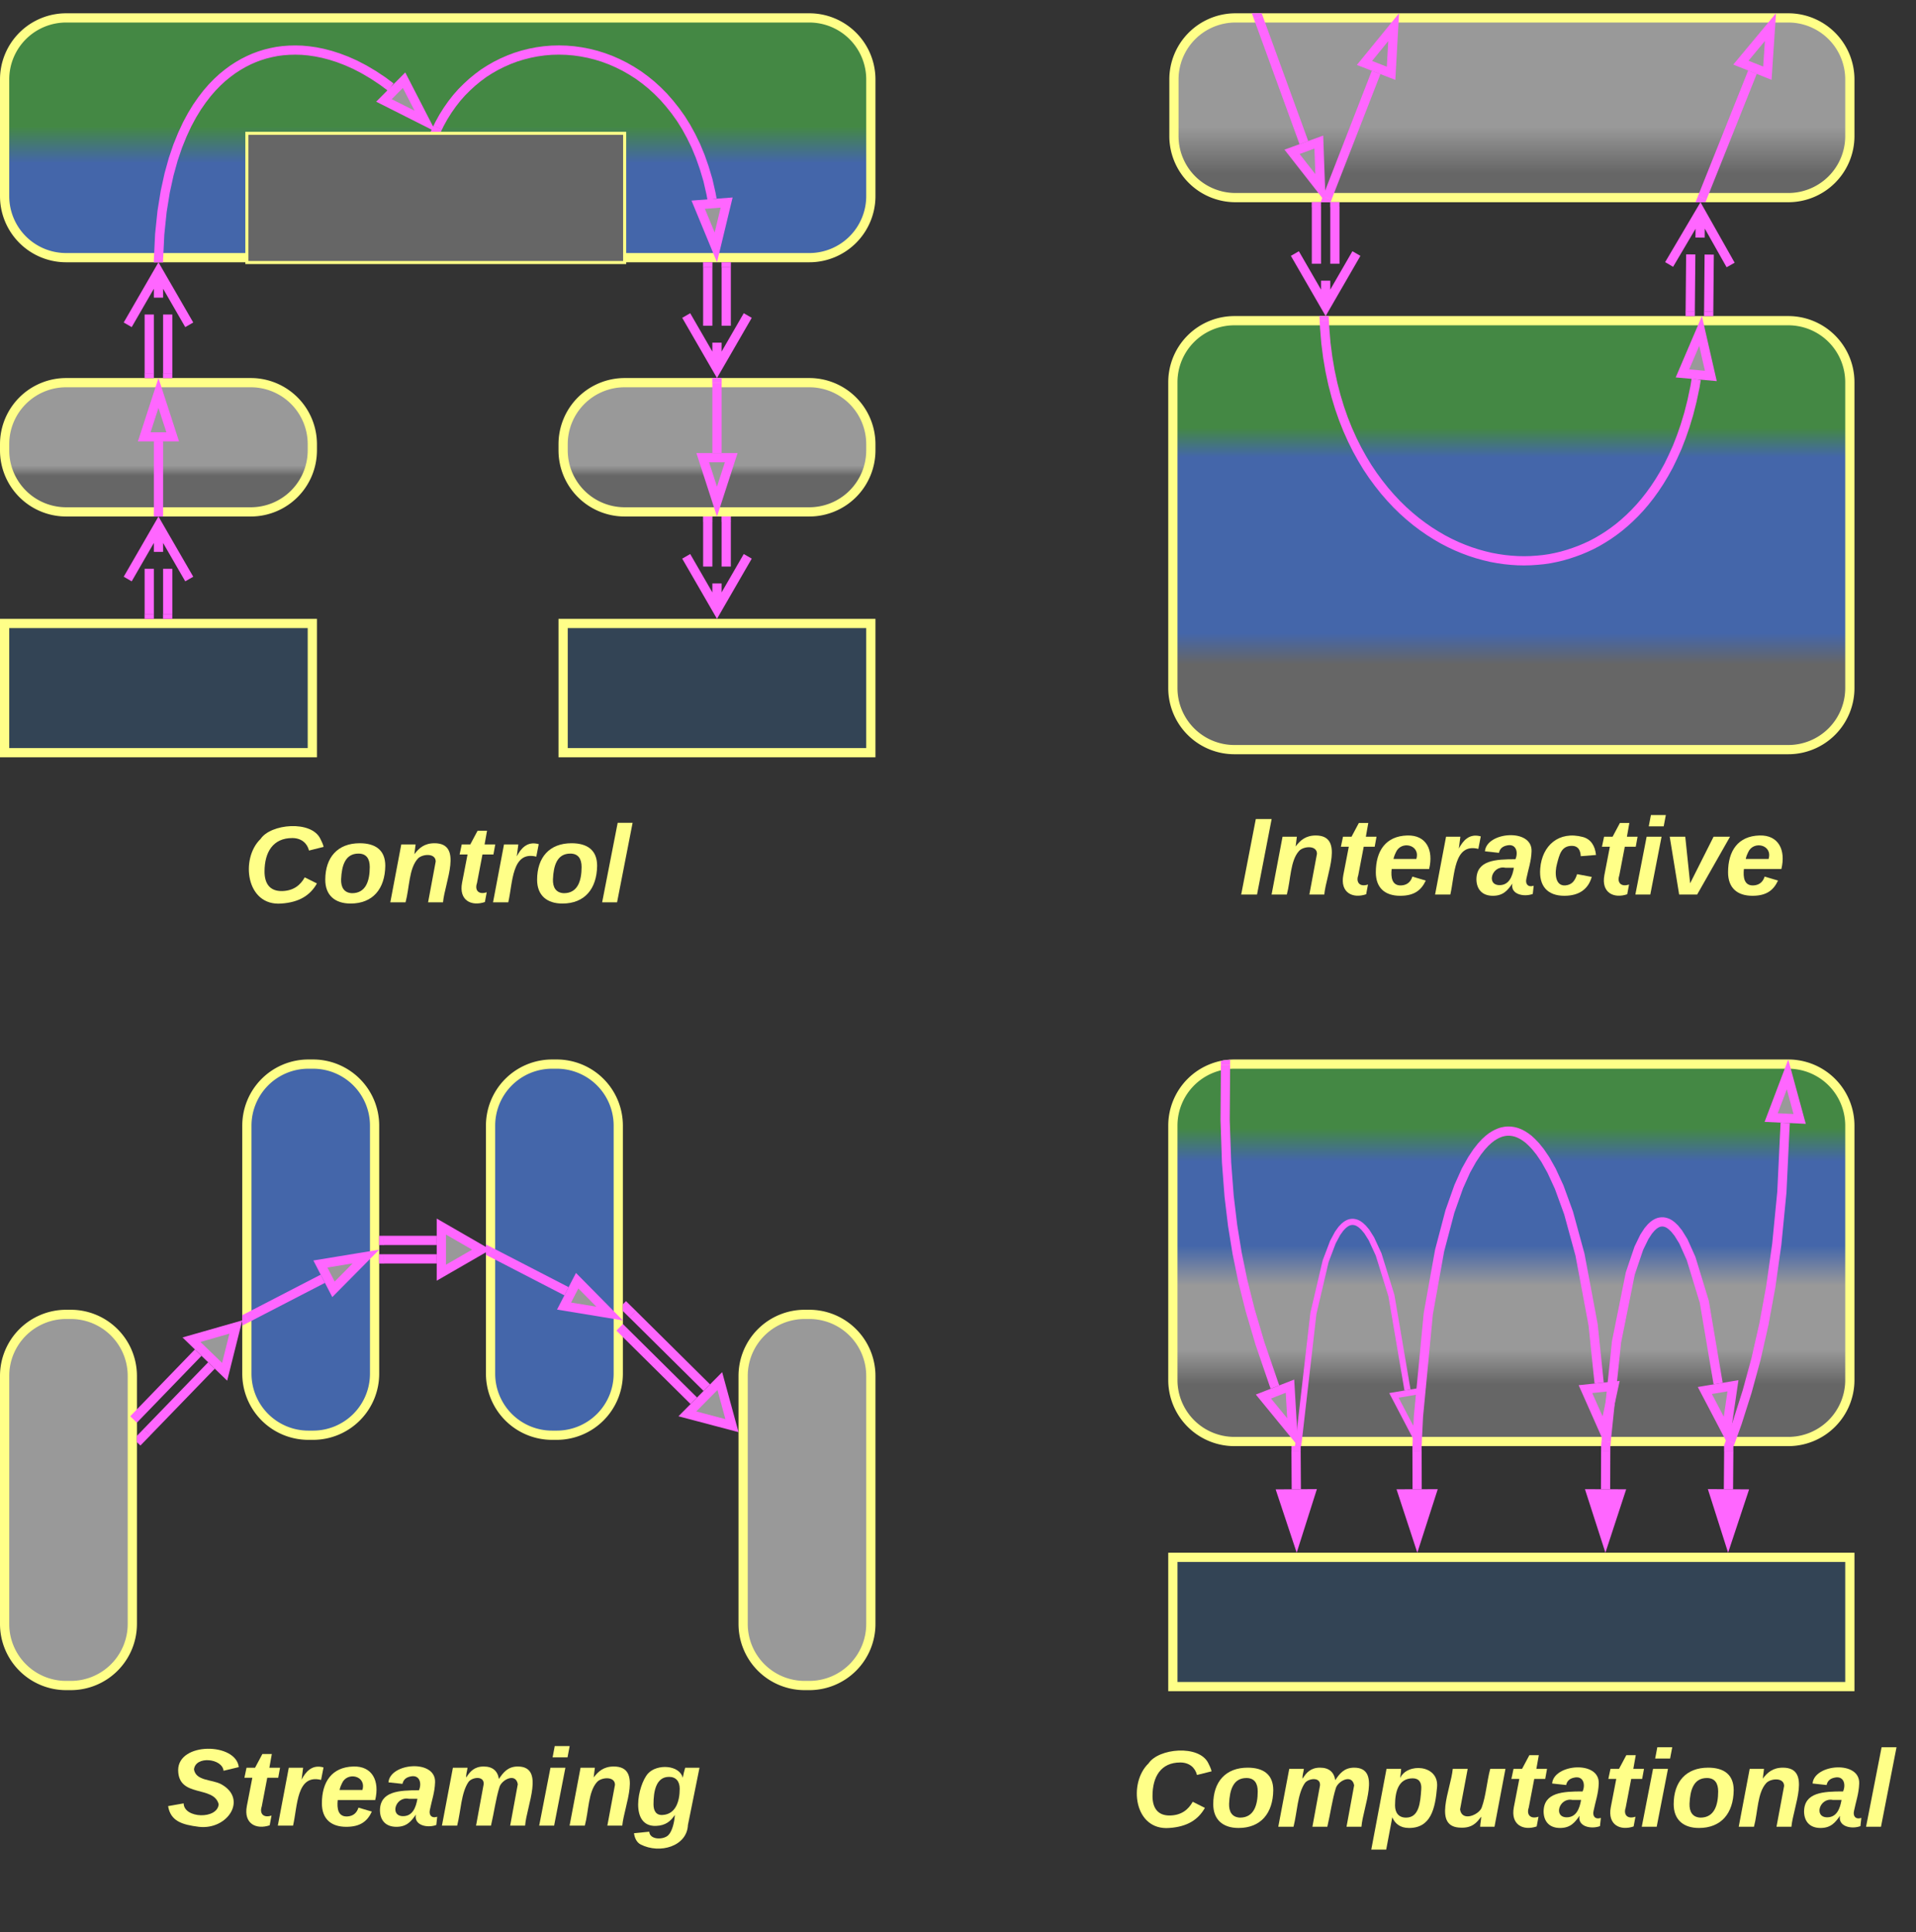 <svg xmlns="http://www.w3.org/2000/svg" xmlns:xlink="http://www.w3.org/1999/xlink" xmlns:lucid="lucid" width="622.65" height="627.94"><rect width="100%" height="100%" fill="#333333" stroke="none"/><g transform="translate(-478.5 -195.681)" lucid:page-tab-id="0_0"><path d="M839.65 748.8a6 6 0 0 1 6-6h248a6 6 0 0 1 6 6v67.32a6 6 0 0 1-6 6h-248a6 6 0 0 1-6-6z" stroke="#ff8" stroke-opacity="0" stroke-width="3" fill="#999" fill-opacity="0"/><use xlink:href="#a" transform="matrix(1,0,0,1,844.654,747.79) translate(1.451 41.569)"/><path d="M480 748.8a6 6 0 0 1 6-6h266.15a6 6 0 0 1 6 6V814a6 6 0 0 1-6 6H486a6 6 0 0 1-6-6z" stroke="#ff8" stroke-opacity="0" stroke-width="3" fill="#999" fill-opacity="0"/><use xlink:href="#b" transform="matrix(1,0,0,1,485,747.79) translate(47.735 41.194)"/><path d="M480 445.3a6 6 0 0 1 6-6h268.8a6 6 0 0 1 6 6v71.07a6 6 0 0 1-6 6H486a6 6 0 0 1-6-6z" stroke="#ff8" stroke-opacity="0" stroke-width="3" fill="#999" fill-opacity="0"/><use xlink:href="#c" transform="matrix(1,0,0,1,485,444.297) translate(72.537 44.632)"/><path d="M880 445.3a6 6 0 0 1 6-6h168a6 6 0 0 1 6 6v67.25a6 6 0 0 1-6 6H886a6 6 0 0 1-6-6z" stroke="#ff8" stroke-opacity="0" stroke-width="3" fill="#999" fill-opacity="0"/><use xlink:href="#d" transform="matrix(1,0,0,1,885,444.297) translate(-3.741 42.111)"/><path d="M480 340.04a20 20 0 0 1 20-20h60a20 20 0 0 1 20 20v2a20 20 0 0 1-20 20h-60a20 20 0 0 1-20-20z" stroke="#ff8" stroke-width="3" fill="url(#e)"/><path d="M480 221.5a20 20 0 0 1 20-20h241.5a20 20 0 0 1 20 20v37.92a20 20 0 0 1-20 20H500a20 20 0 0 1-20-20z" stroke="#ff8" stroke-width="3" fill="url(#f)"/><path d="M480 398.3h100v42H480z" stroke="#ff8" stroke-width="3" fill="#345"/><path d="M533 380.53v14.77M527 380.53v14.77M520 383.86l10-17.32 10 17.32m-10-17.32v8.5" stroke="#f6f" stroke-width="3" fill="none"/><path d="M534.48 396.8h-2.96v-1.54h2.96zM528.48 396.8h-2.96v-1.54h2.96z" stroke="#f6f" stroke-width=".05" fill="#f6f"/><path d="M661.5 340.04a20 20 0 0 1 20-20h60a20 20 0 0 1 20 20v2a20 20 0 0 1-20 20h-60a20 20 0 0 1-20-20z" stroke="#ff8" stroke-width="3" fill="url(#g)"/><path d="M661.5 398.3h100v42h-100z" stroke="#ff8" stroke-width="3" fill="#345"/><path d="M714.5 365.04v14.77M708.5 365.04v14.77" stroke="#f6f" stroke-width="3" fill="none"/><path d="M715.98 365.08H713v-1.54H716zM709.98 365.08H707v-1.54H710z" stroke="#f6f" stroke-width=".05" fill="#f6f"/><path d="M721.5 376.48l-10 17.32-10-17.32m10 17.32v-8.5M533 297.9v19.14M527 297.9v19.14M520 301.24l10-17.32 10 17.32m-10-17.32v8.5" stroke="#f6f" stroke-width="3" fill="none"/><path d="M534.48 318.54h-2.96V317h2.96zM528.48 318.54h-2.96V317h2.96z" stroke="#f6f" stroke-width=".05" fill="#f6f"/><path d="M714.5 282.42v19.13M708.5 282.42v19.13" stroke="#f6f" stroke-width="3" fill="none"/><path d="M715.98 282.46H713v-1.54H716zM709.98 282.46H707v-1.54H710z" stroke="#f6f" stroke-width=".05" fill="#f6f"/><path d="M721.5 298.22l-10 17.32-10-17.32m10 17.32v-8.5" stroke="#f6f" stroke-width="3" fill="none"/><path d="M558.73 239H681.5v42H558.73z" stroke="#ff8" fill="#666"/><path d="M530 339.16v22.88" stroke="#f6f" stroke-width="3" fill="none"/><path d="M530 323.4l4.63 14.26h-9.26z" stroke="#f6f" stroke-width="3" fill="#999"/><path d="M531.48 363.54h-2.96V362h2.96z" stroke="#f6f" stroke-width=".05" fill="#f6f"/><path d="M711.5 342.92v-22.88" stroke="#f6f" stroke-width="3" fill="none"/><path d="M711.5 358.7l-4.63-14.28h9.26z" stroke="#f6f" stroke-width="3" fill="#999"/><path d="M712.98 320.08H710v-1.54H713z" stroke="#f6f" stroke-width=".05" fill="#f6f"/><path d="M605.5 224l-2.56-1.92-3.13-2.08-3-1.77-2.88-1.5-2.77-1.23-2.67-1.02-2.56-.82-2.46-.64-2.36-.48-2.28-.33-2.2-.2-2.13-.06-2.08.05-2 .15-1.95.26-1.9.38-1.87.46-1.82.57-1.8.67-1.75.77-1.74.88-1.73 1-1.7 1.1-1.68 1.24-1.7 1.38-1.66 1.53-1.66 1.7-1.65 1.9-1.64 2.13-1.64 2.36-1.62 2.65-1.6 2.97-1.55 3.34-1.53 3.78-1.45 4.28-1.35 4.88-1.22 5.57-1.04 6.43-.77 7.43-.37 7.66" stroke="#f6f" stroke-width="3" stroke-linejoin="round" fill="none"/><path d="M616.67 235.08l-13.4-6.76 6.54-6.58z" stroke="#f6f" stroke-width="3" fill="#999"/><path d="M531.5 279.4l-.02 1.52h-2.96l.04-1.57z" stroke="#f6f" stroke-width=".05" fill="#f6f"/><path d="M620.77 237.15l.53-1.12 1.28-2.32 1.37-2.18 1.44-2.06 1.52-1.94 1.6-1.82 1.7-1.7 1.74-1.6 1.83-1.5 1.88-1.4 1.97-1.26 2.02-1.16 2.1-1.05 2.14-.94 2.2-.83 2.26-.7 2.3-.58 2.33-.46 2.36-.33 2.4-.2 2.4-.06 2.43.07 2.42.2 2.42.34 2.42.47 2.4.6 2.37.74 2.35.87 2.32 1.02 2.28 1.14 2.23 1.28 2.2 1.4 2.14 1.57 2.1 1.7 2.03 1.86 1.98 2 1.9 2.18 1.86 2.34 1.8 2.52 1.7 2.72 1.6 2.93 1.54 3.16 1.42 3.43 1.3 3.7 1.2 4 1 4.37.35 1.9" stroke="#f6f" stroke-width="3" stroke-linejoin="round" fill="none"/><path d="M622.1 237.75l-.35.75h-3.27l.97-2.03z" stroke="#f6f" stroke-width=".05" fill="#f6f"/><path d="M711.13 276.08l-5.73-13.87 9.24-.7z" stroke="#f6f" stroke-width="3" fill="#999"/><path d="M859.65 319.9a20 20 0 0 1 20-20h180a20 20 0 0 1 20 20v99.4a20 20 0 0 1-20 20h-180a20 20 0 0 1-20-20z" stroke="#ff8" stroke-width="3" fill="url(#h)"/><path d="M860 221.5a20 20 0 0 1 20-20h179.65a20 20 0 0 1 20 20v18.4a20 20 0 0 1-20 20H880a20 20 0 0 1-20-20z" stroke="#ff8" stroke-width="3" fill="url(#i)"/><path d="M912.3 262.9v18.5M906.3 262.9v18.5" stroke="#f6f" stroke-width="3" fill="none"/><path d="M913.76 262.94h-2.95v-1.54h2.96zM907.76 262.94h-2.95v-1.54h2.96z" stroke="#f6f" stroke-width=".05" fill="#f6f"/><path d="M919.3 278.08l-10 17.32-10-17.32m10 17.32v-8.5" stroke="#f6f" stroke-width="3" fill="none"/><path d="M1029.73 318.92l-.4 2.45-.97 4.6-1.07 4.22-1.18 3.9-1.25 3.6-1.3 3.34-1.4 3.1-1.4 2.9-1.48 2.67-1.52 2.52-1.54 2.33-1.57 2.17-1.6 2.03-1.63 1.9-1.66 1.77-1.68 1.65-1.7 1.54-1.73 1.45-1.75 1.33-1.77 1.24-1.8 1.14-1.8 1.06-1.85.97-1.87.87-1.9.8-1.9.7-1.93.64-1.97.57-1.98.47-2 .4-2.05.3-2.06.2-2.08.14-2.1.05-2.13-.04-2.15-.14-2.17-.22-2.17-.32-2.2-.4-2.2-.53-2.24-.62-2.24-.72-2.23-.83-2.24-.93-2.24-1.05-2.23-1.16-2.2-1.28-2.22-1.4-2.16-1.5-2.16-1.63-2.13-1.76-2.1-1.88-2.05-2-2-2.14-1.97-2.27-1.9-2.4-1.86-2.53-1.8-2.68-1.7-2.82-1.65-2.97-1.56-3.13-1.47-3.28-1.38-3.45-1.27-3.63-1.15-3.8-1.04-4-.9-4.2-.75-4.4-.6-4.64-.4-4.88-.13-2.45" stroke="#f6f" stroke-width="3" stroke-linejoin="round" fill="none"/><path d="M1031.14 303.24l3.34 14.62-9.23-.83z" stroke="#f6f" stroke-width="3" fill="#999"/><path d="M910.35 299.87l-2.95.14-.08-1.6h2.96z" stroke="#f6f" stroke-width=".05" fill="#f6f"/><path d="M1033.95 278.42l-.17 18.5M1027.95 278.36l-.17 18.5M1020.92 281.63l10.17-17.23 9.82 17.4m-9.83-17.4l-.1 8.5" stroke="#f6f" stroke-width="3" fill="none"/><path d="M1035.26 296.9l-.02 1.5h-2.95v-1.52zM1029.26 296.85l-.02 1.55h-2.95v-1.58z" stroke="#f6f" stroke-width=".05" fill="#f6f"/><path d="M902.23 242.03l-14.8-40.62" stroke="#f6f" stroke-width="3" fill="none"/><path d="M907.62 256.84l-9.24-11.82 8.7-3.17z" stroke="#f6f" stroke-width="3" fill="#999"/><path d="M888.83 200.94l-2.78 1-.7-1.94h3.13z" stroke="#f6f" stroke-width=".05" fill="#f6f"/><path d="M925.7 219.22L909.82 260" stroke="#f6f" stroke-width="3" fill="none"/><path d="M931.4 204.52l-.84 14.98-8.64-3.36z" stroke="#f6f" stroke-width="3" fill="#999"/><path d="M911.22 260.5l-.35.9h-3.17l.77-1.97z" stroke="#f6f" stroke-width=".05" fill="#f6f"/><path d="M1048 219.15L1031.67 260" stroke="#f6f" stroke-width="3" fill="none"/><path d="M1053.85 204.5l-1 14.97-8.6-3.43z" stroke="#f6f" stroke-width="3" fill="#999"/><path d="M1033.06 260.52l-.36.88h-3.17l.8-1.98z" stroke="#f6f" stroke-width=".05" fill="#f6f"/><path d="M558.73 561.5a20 20 0 0 1 20-20h1.5a20 20 0 0 1 20 20v80.62a20 20 0 0 1-20 20h-1.5a20 20 0 0 1-20-20zM637.92 561.5a20 20 0 0 1 20-20h1.5a20 20 0 0 1 20 20v80.62a20 20 0 0 1-20 20h-1.5a20 20 0 0 1-20-20z" stroke="#ff8" stroke-width="3" fill="#46a"/><path d="M620.43 604.8h-17.2M620.43 598.8h-17.2" stroke="#f6f" stroke-width="3" fill="none"/><path d="M634.92 601.8l-13 7.5v-15z" stroke="#f6f" stroke-width="3" fill="#999"/><path d="M603.27 606.3h-1.54v-2.96h1.54zM603.27 600.3h-1.54v-2.96h1.54z" stroke="#f6f" stroke-width=".05" fill="#f6f"/><path d="M480 642.84a20 20 0 0 1 20-20h1.5a20 20 0 0 1 20 20v80.62a20 20 0 0 1-20 20H500a20 20 0 0 1-20-20z" stroke="#ff8" stroke-width="3" fill="#999"/><path d="M547.22 639.45l-21.02 21.72M542.9 635.28l-21 21.72" stroke="#f6f" stroke-width="3" fill="none"/><path d="M555.14 626.95l-3.64 14.55-10.78-10.43z" stroke="#f6f" stroke-width="3" fill="#999"/><path d="M527.3 662.17l-3.17 3.26-1.13-1.1v-1.98l2.17-2.23z" stroke="#f6f" stroke-width=".05" fill="#f6f"/><path stroke="#f6f" stroke-width=".05" fill="#f6f"/><path d="M720 642.84a20 20 0 0 1 20-20h1.5a20 20 0 0 1 20 20v80.62a20 20 0 0 1-20 20H740a20 20 0 0 1-20-20z" stroke="#ff8" stroke-width="3" fill="#999"/><path d="M703.97 650.92l-24.1-23.87M708.2 646.66l-24.1-23.88" stroke="#f6f" stroke-width="3" fill="none"/><path d="M716.37 659l-14.5-3.83 10.55-10.65z" stroke="#f6f" stroke-width="3" fill="#999"/><path d="M680.94 626.03l-.02.02V626zM685.17 621.76l-2.08 2.1-2.18-2.15v-2.1l1.02-1.03z" stroke="#f6f" stroke-width=".05" fill="#f6f"/><path d="M662.6 615.33l-24.84-12.83" stroke="#f6f" stroke-width="3" fill="none"/><path d="M676.6 622.57l-14.8-2.43 4.26-8.24z" stroke="#f6f" stroke-width="3" fill="#999"/><path d="M638.47 601.2l-1.36 2.63-.68-.36v-3.32z" stroke="#f6f" stroke-width=".05" fill="#f6f"/><path d="M583.4 611.27l-24.84 12.84" stroke="#f6f" stroke-width="3" fill="none"/><path d="M597.42 604.04l-10.55 10.66-4.25-8.23z" stroke="#f6f" stroke-width="3" fill="#999"/><path d="M559.27 625.4l-2.04 1.06v-3.32l.7-.36z" stroke="#f6f" stroke-width=".05" fill="#f6f"/><path d="M859.65 561.5a20 20 0 0 1 20-20h180a20 20 0 0 1 20 20v82.66a20 20 0 0 1-20 20h-180a20 20 0 0 1-20-20z" stroke="#ff8" stroke-width="3" fill="url(#j)"/><path d="M892.84 646.45l-.3-.78-4.62-13.5-3.18-10.8-2.38-9.5-1.84-8.96-1.45-8.96-1.14-9.54-.83-10.9-.47-13.8.13-17.98" stroke="#f6f" stroke-width="3" stroke-linejoin="round" fill="none"/><path d="M898.58 661.14l-9.5-11.6 8.63-3.37z" stroke="#f6f" stroke-width="3" fill="#999"/><path d="M878.23 541.77l-2.95-.02v-1.25l1-.24 1.96-.15z" stroke="#f6f" stroke-width=".05" fill="#f6f"/><path d="M859.65 701.8h220v42h-220z" stroke="#ff8" stroke-width="3" fill="#345"/><path d="M935.9 647.42l-5.23-30.7-4.16-13.37-2.34-5.07-1.5-2.38-1.08-1.28-.82-.75-.66-.47-.56-.3-.5-.18-.46-.1-.44-.05-.43.02-.43.06-.46.14-.5.23-.56.35-.67.55-.83.88-1.08 1.5-1.53 2.85-2.36 6.22-3.98 16.98-4.84 42.12" stroke="#f6f" stroke-width="2" stroke-linejoin="round" fill="none"/><path d="M938.45 662.47l-6.96-13.3 9.13-1.54z" stroke="#f6f" stroke-width="2" fill="#999"/><path d="M901.43 664.76l-.1.9h-1.97l.13-1.13z" stroke="#f6f" stroke-width=".05" fill="#f6f"/><path d="M998.18 645.15l-1.96-18.93-4.27-22.8-3.7-13.54-3.05-8.37-2.48-5.38-2.03-3.62-1.7-2.5-1.45-1.8-1.24-1.3-1.08-1-.98-.73-.88-.57-.82-.43-.76-.33-.72-.24-.7-.17-.66-.1-.66-.06h-.65l-.67.06-.67.12-.7.17-.7.25-.76.33-.8.44-.9.57-.95.75-1.08.98-1.22 1.32-1.4 1.78-1.66 2.5-1.98 3.54-2.36 5.26-2.85 8.03-3.35 12.7-3.68 20.54-3.2 33.4-.4 8.17" stroke="#f6f" stroke-width="3" stroke-linejoin="round" fill="none"/><path d="M999.8 660.83l-6.07-13.7 9.22-.97z" stroke="#f6f" stroke-width="3" fill="#999"/><path d="M940.54 664.2l-.07 1.46h-2.95l.08-1.6z" stroke="#f6f" stroke-width=".05" fill="#f6f"/><path d="M1036.85 645.33l-4.5-26.6-4.3-14.07-2.5-5.57-1.66-2.68-1.18-1.46-.9-.86-.72-.55-.6-.34-.56-.22-.5-.13-.46-.07h-.46l-.45.05-.48.1-.52.2-.56.3-.64.45-.76.7-.96 1.12-1.26 1.94-1.8 3.7-2.77 8.18-4.48 22.28-3.38 32.37" stroke="#f6f" stroke-width="3" stroke-linejoin="round" fill="none"/><path d="M1039.5 660.88l-6.97-13.3 9.14-1.54z" stroke="#f6f" stroke-width="3" fill="#999"/><path d="M1001.94 664.3l-.15 1.36h-2.97l.17-1.68z" stroke="#f6f" stroke-width=".05" fill="#f6f"/><path d="M1058.64 560.6l-1.08 22.54-1.66 16.96-1.95 13.8-2.24 12.2-2.55 11.23-2.88 10.57-3.22 10.13-2.24 6.22" stroke="#f6f" stroke-width="3" stroke-linejoin="round" fill="none"/><path d="M1059.4 544.85l3.94 14.47-9.26-.44z" stroke="#f6f" stroke-width="3" fill="#999"/><path d="M1042.2 664.72l-.33.94h-3.14l.7-1.94z" stroke="#f6f" stroke-width=".05" fill="#f6f"/><path d="M899.76 679.67l-.08-12.5" stroke="#f6f" stroke-width="3" fill="none"/><path d="M899.86 695.44l-4.73-14.24 9.27-.06z" stroke="#f6f" stroke-width="3" fill="#f6f"/><path d="M901.16 667.2h-2.95v-1.54h2.95z" stroke="#f6f" stroke-width=".05" fill="#f6f"/><path d="M939.03 679.67l-.03-12.5" stroke="#f6f" stroke-width="3" fill="none"/><path d="M939.08 695.44l-4.68-14.26 9.27-.02z" stroke="#f6f" stroke-width="3" fill="#f6f"/><path d="M940.48 667.2h-2.96v-1.54h2.95z" stroke="#f6f" stroke-width=".05" fill="#f6f"/><path d="M1000.27 679.67l.04-12.5" stroke="#f6f" stroke-width="3" fill="none"/><path d="M1000.23 695.44l-4.6-14.28 9.27.02z" stroke="#f6f" stroke-width="3" fill="#f6f"/><path d="M1001.78 667.2h-2.95v-1.54h2.96z" stroke="#f6f" stroke-width=".05" fill="#f6f"/><path d="M1040.2 679.67l.1-12.5" stroke="#f6f" stroke-width="3" fill="none"/><path d="M1040.12 695.44l-4.55-14.3 9.27.06z" stroke="#f6f" stroke-width="3" fill="#f6f"/><path d="M1041.77 667.2h-2.95v-1.54h2.96z" stroke="#f6f" stroke-width=".05" fill="#f6f"/><defs><path d="M161-211c-63 0-91 46-91 110 0 39 17 65 58 64 38-1 60-20 74-45l40 20C220-23 184 0 125 4 9 13-10-144 57-208c33-50 166-62 196-1 4 8 9 18 11 27l-48 12c-6-24-25-41-55-41" id="k" fill="#ff8"/><path d="M124-194c51 0 84 22 84 74C207-44 167 4 94 4 43 4 11-23 11-74c0-74 41-120 113-120zM99-30c46 0 58-42 58-86 0-27-11-44-37-44-44 0-55 40-57 84-1 27 10 45 36 46" id="l" fill="#ff8"/><path d="M255-194c90 0 29 129 24 194h-49l25-136c-7-39-53-14-60 9-12 38-18 85-28 127h-49l25-136c2-29-39-23-50-7C69-108 68-47 56 0H6l36-190h48c-1 10-6 24-4 32 12-20 27-36 57-36s46 15 50 41c14-21 29-41 62-41" id="m" fill="#ff8"/><path d="M156-122c2-23-7-37-28-37-47 0-58 44-58 89 0 24 12 40 36 40 43 0 47-49 50-92zM-8 75l50-265h48c0 10-3 24-3 30 22-50 127-45 121 29-6 73-21 135-92 135-29 0-46-14-55-35L41 75H-8" id="n" fill="#ff8"/><path d="M69 3c-96 0-34-126-28-193h49L65-57c6 42 62 18 71-6 14-38 17-86 28-127h50L178 0h-47c0-11 4-26 3-33-14 20-30 37-65 36" id="o" fill="#ff8"/><path d="M72-63c-8 23 5 39 32 30L98-1C54 14 12-6 23-64l18-93H15l7-33h28l24-45h31l-8 45h35l-6 33H90" id="p" fill="#ff8"/><path d="M166-52c-4 17 5 29 24 23l-3 27c-30 11-74 1-67-34C105-15 91 4 56 4 23 4 3-15 2-49c0-64 63-67 128-67 10-22 3-53-29-45-13 3-22 10-25 24l-46-5c5-64 156-77 153 0-1 33-11 60-17 90zM97-88c-44-9-64 57-19 57 31 0 42-28 47-57H97" id="q" fill="#ff8"/><path d="M50-224l7-37h49l-7 37H50zM6 0l37-190h49L55 0H6" id="r" fill="#ff8"/><path d="M151-194c95 0 34 128 28 194h-49l25-134c0-29-45-25-59-9C67-111 69-48 56 0H6l36-190h47l-4 32c15-20 33-36 66-36" id="s" fill="#ff8"/><path d="M6 0l51-261h49L55 0H6" id="t" fill="#ff8"/><g id="a"><use transform="matrix(0.099,0,0,0.099,0,0)" xlink:href="#k"/><use transform="matrix(0.099,0,0,0.099,25.58,0)" xlink:href="#l"/><use transform="matrix(0.099,0,0,0.099,47.21,0)" xlink:href="#m"/><use transform="matrix(0.099,0,0,0.099,78.815,0)" xlink:href="#n"/><use transform="matrix(0.099,0,0,0.099,100.444,0)" xlink:href="#o"/><use transform="matrix(0.099,0,0,0.099,122.074,0)" xlink:href="#p"/><use transform="matrix(0.099,0,0,0.099,133.827,0)" xlink:href="#q"/><use transform="matrix(0.099,0,0,0.099,153.58,0)" xlink:href="#p"/><use transform="matrix(0.099,0,0,0.099,165.333,0)" xlink:href="#r"/><use transform="matrix(0.099,0,0,0.099,175.21,0)" xlink:href="#l"/><use transform="matrix(0.099,0,0,0.099,196.84,0)" xlink:href="#s"/><use transform="matrix(0.099,0,0,0.099,218.469,0)" xlink:href="#q"/><use transform="matrix(0.099,0,0,0.099,238.222,0)" xlink:href="#t"/></g><path d="M178-136c88 48 22 151-73 140C49-3 12-15 4-64l51-9c1 50 111 53 115 3-16-63-132-20-133-112 0-93 190-91 199-10l-50 12c-4-41-93-50-97-4 7 38 59 32 89 48" id="u" fill="#ff8"/><path d="M84-151c13-25 34-51 72-40l-8 41C67-170 71-64 56 0H6l36-190h47" id="v" fill="#ff8"/><path d="M114-194c63-2 87 48 72 110H63c-3 28 1 55 31 54 21-1 32-13 37-29l44 13C160-14 137 4 91 4 41 4 11-22 11-73c0-71 33-119 103-121zm30 77c14-47-50-61-67-22-3 6-6 13-8 22h75" id="w" fill="#ff8"/><path d="M45-171c29-32 103-29 114 14 2-11 5-23 8-33h47L176-2c-3 70-92 96-155 64C9 56 1 42-1 25l50-5c2 28 48 27 63 11 13-13 20-45 21-66-13 20-30 35-62 36-87 3-60-134-26-172zM94-35c41-3 55-43 55-86 0-24-12-39-35-39-43 0-51 48-51 90 0 22 9 37 31 35" id="x" fill="#ff8"/><g id="b"><use transform="matrix(0.099,0,0,0.099,0,0)" xlink:href="#u"/><use transform="matrix(0.099,0,0,0.099,23.704,0)" xlink:href="#p"/><use transform="matrix(0.099,0,0,0.099,35.457,0)" xlink:href="#v"/><use transform="matrix(0.099,0,0,0.099,49.284,0)" xlink:href="#w"/><use transform="matrix(0.099,0,0,0.099,69.037,0)" xlink:href="#q"/><use transform="matrix(0.099,0,0,0.099,88.79,0)" xlink:href="#m"/><use transform="matrix(0.099,0,0,0.099,120.395,0)" xlink:href="#r"/><use transform="matrix(0.099,0,0,0.099,130.272,0)" xlink:href="#s"/><use transform="matrix(0.099,0,0,0.099,151.901,0)" xlink:href="#x"/></g><g id="c"><use transform="matrix(0.099,0,0,0.099,0,0)" xlink:href="#k"/><use transform="matrix(0.099,0,0,0.099,25.58,0)" xlink:href="#l"/><use transform="matrix(0.099,0,0,0.099,47.21,0)" xlink:href="#s"/><use transform="matrix(0.099,0,0,0.099,68.84,0)" xlink:href="#p"/><use transform="matrix(0.099,0,0,0.099,80.593,0)" xlink:href="#v"/><use transform="matrix(0.099,0,0,0.099,94.42,0)" xlink:href="#l"/><use transform="matrix(0.099,0,0,0.099,116.049,0)" xlink:href="#t"/></g><path d="M6 0l48-248h52L58 0H6" id="y" fill="#ff8"/><path d="M67-101c-8 29-7 73 27 71 23-2 32-16 39-37l48 9C170-19 141 4 91 4 36 4 7-28 12-86c6-75 61-124 140-103 26 7 40 29 43 59l-50 4c-1-20-9-34-29-34-35 0-41 29-49 59" id="z" fill="#ff8"/><path d="M109 0H50L19-190h51L86-37l77-153h54" id="A" fill="#ff8"/><g id="d"><use transform="matrix(0.099,0,0,0.099,0,0)" xlink:href="#y"/><use transform="matrix(0.099,0,0,0.099,9.877,0)" xlink:href="#s"/><use transform="matrix(0.099,0,0,0.099,31.506,0)" xlink:href="#p"/><use transform="matrix(0.099,0,0,0.099,43.259,0)" xlink:href="#w"/><use transform="matrix(0.099,0,0,0.099,63.012,0)" xlink:href="#v"/><use transform="matrix(0.099,0,0,0.099,76.84,0)" xlink:href="#q"/><use transform="matrix(0.099,0,0,0.099,96.593,0)" xlink:href="#z"/><use transform="matrix(0.099,0,0,0.099,116.346,0)" xlink:href="#p"/><use transform="matrix(0.099,0,0,0.099,128.099,0)" xlink:href="#r"/><use transform="matrix(0.099,0,0,0.099,137.975,0)" xlink:href="#A"/><use transform="matrix(0.099,0,0,0.099,157.728,0)" xlink:href="#w"/></g><linearGradient gradientUnits="userSpaceOnUse" id="e" x1="480" y1="362.04" x2="480" y2="320.04"><stop offset="27.9%" stop-color="#666"/><stop offset="35.87%" stop-color="#999"/></linearGradient><linearGradient gradientUnits="userSpaceOnUse" id="f" x1="480" y1="279.42" x2="480" y2="201.5"><stop offset="39.49%" stop-color="#46a"/><stop offset="54.71%" stop-color="#484"/></linearGradient><linearGradient gradientUnits="userSpaceOnUse" id="g" x1="661.5" y1="362.04" x2="661.5" y2="320.04"><stop offset="27.9%" stop-color="#666"/><stop offset="35.87%" stop-color="#999"/></linearGradient><linearGradient gradientUnits="userSpaceOnUse" id="h" x1="859.65" y1="439.3" x2="859.65" y2="299.9"><stop offset="19.93%" stop-color="#666"/><stop offset="27.17%" stop-color="#46a"/><stop offset="68.12%" stop-color="#46a"/><stop offset="75%" stop-color="#484"/></linearGradient><linearGradient gradientUnits="userSpaceOnUse" id="i" x1="860" y1="201.5" x2="860" y2="259.9"><stop offset="60.51%" stop-color="#999"/><stop offset="86.59%" stop-color="#666"/></linearGradient><linearGradient gradientUnits="userSpaceOnUse" id="j" x1="859.65" y1="664.16" x2="859.65" y2="541.5"><stop offset="15.22%" stop-color="#666"/><stop offset="24.28%" stop-color="#999"/><stop offset="41.3%" stop-color="#999"/><stop offset="51.81%" stop-color="#46a"/><stop offset="74.28%" stop-color="#46a"/><stop offset="82.97%" stop-color="#484"/></linearGradient></defs></g></svg>